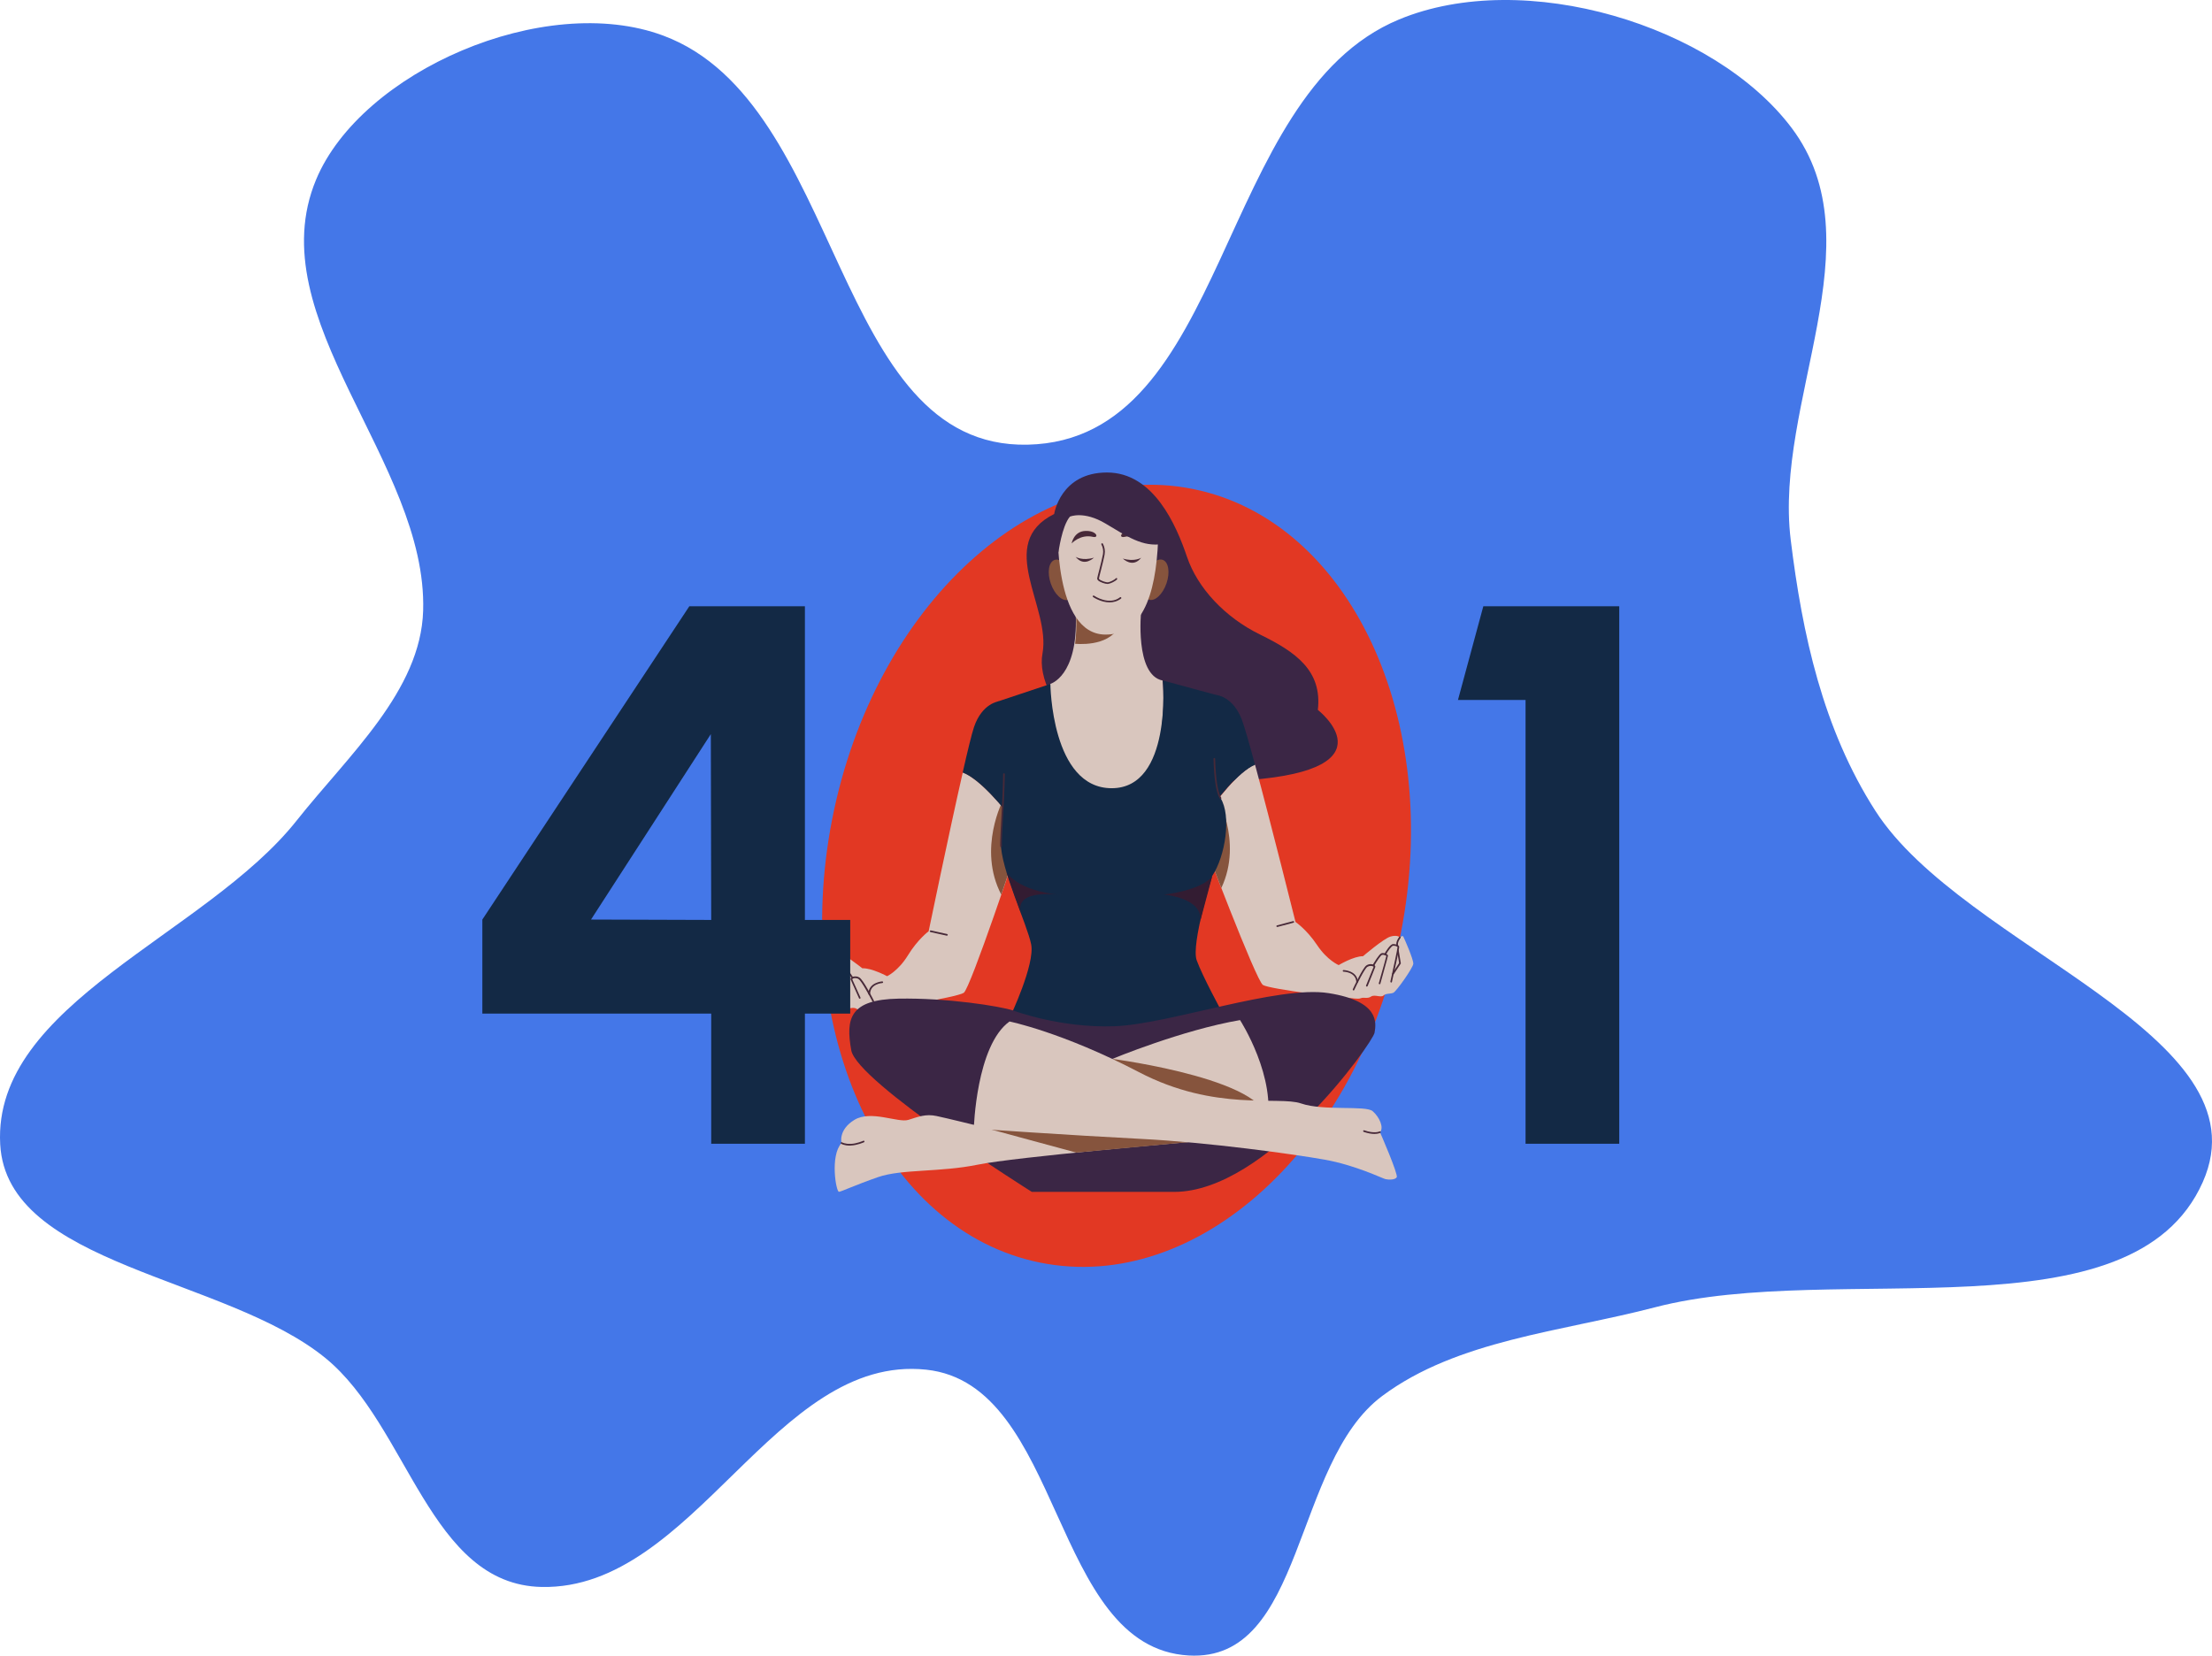 <svg width="553" height="414" viewBox="0 0 553 414" fill="none" xmlns="http://www.w3.org/2000/svg">
<path fill-rule="evenodd" clip-rule="evenodd" d="M256.922 111.193C307.448 110.083 303.872 23.898 349.768 4.864C381.113 -8.135 428.563 6.28 447.909 31.988C469.487 60.663 443.461 100.559 447.678 134.974C450.561 158.494 455.685 182.24 468.834 202.736C490.968 237.239 567.117 258.569 550.702 295.566C533.094 335.25 459.374 314.993 413.743 326.896C390.321 333.006 364.291 335.077 345.528 349.088C323.064 365.863 326.295 415.645 297.157 413.958C262.581 411.956 265.953 346.135 231.543 342.489C193.644 338.473 173.603 397.556 135.45 396.824C107.387 396.286 102.154 356.588 81.384 339.607C56.319 319.115 1.68 316.551 0.049 286.122C-1.839 250.906 51.422 233.877 74.178 205.166C87.123 188.834 105.179 172.765 105.786 152.716C106.91 115.592 64.515 79.673 79.028 44.904C90.321 17.851 136.132 -2.155 165.817 8.906C211.079 25.772 207.943 112.269 256.922 111.193Z" fill="#4477E8"/>
<path d="M350.218 233.27C360.748 179.848 337.462 130.152 298.208 122.27C258.954 114.389 218.596 151.307 208.066 204.729C197.536 258.152 220.822 307.848 260.076 315.729C299.33 323.611 339.688 286.693 350.218 233.27Z" fill="#E23823"/>
<path d="M263.544 128.528C263.544 128.528 265.069 118.149 276.753 118.149C288.436 118.149 294.103 131.426 296.74 139.216C299.378 147.006 306.178 154.344 315.038 158.681C323.898 163.018 330.595 167.683 329.462 177.508C329.462 177.508 348.419 192.307 312.297 195.04C276.176 197.774 258.434 175.103 260.618 163.429C262.803 151.754 248.708 135.928 263.544 128.528Z" fill="#3B2645"/>
<path d="M285.285 152.815C285.285 152.815 283.637 168.765 290.642 170.163C290.642 170.163 293.548 198.794 277.208 198.794C260.867 198.794 262.536 171.026 262.536 171.026C262.536 171.026 269.501 169.197 268.945 153.802C268.388 138.407 285.512 142.107 285.285 152.815Z" fill="#D9C6BE"/>
<path d="M280.544 154.858C281.925 149.616 274.816 148.548 270.035 148.404C269.355 149.945 268.964 151.939 269.046 154.426C269.149 156.605 269.046 158.804 268.778 160.983C271.498 161.188 278.875 161.168 280.544 154.858Z" fill="#86543D"/>
<path d="M267.078 149.967C268.552 149.461 268.98 146.823 268.033 144.075C267.086 141.327 265.123 139.509 263.648 140.014C262.174 140.52 261.746 143.158 262.693 145.906C263.641 148.654 265.604 150.472 267.078 149.967Z" fill="#86543D"/>
<path d="M291.62 145.881C292.567 143.133 292.139 140.496 290.665 139.99C289.191 139.484 287.227 141.302 286.28 144.051C285.333 146.799 285.761 149.436 287.235 149.942C288.71 150.448 290.673 148.63 291.62 145.881Z" fill="#86543D"/>
<path d="M264.43 131.098C264.43 131.098 263.297 158.619 276.361 158.681C286.519 158.722 289.425 146.369 289.59 132.454C289.754 118.539 264.595 120.41 264.43 131.098Z" fill="#D9C6BE"/>
<path d="M277.392 150.624C275.208 150.624 273.291 149.308 273.271 149.288C273.168 149.226 273.147 149.103 273.23 149C273.291 148.897 273.415 148.877 273.518 148.959C273.559 148.979 277.268 151.508 280.009 149.349C280.091 149.288 280.236 149.288 280.297 149.391C280.359 149.493 280.359 149.617 280.256 149.678C279.329 150.377 278.34 150.624 277.392 150.624Z" fill="#472938"/>
<path d="M268.902 139.237C268.902 139.237 270.613 140.326 273.497 139.442C273.497 139.422 271.045 141.929 268.902 139.237Z" fill="#472938"/>
<path d="M285.304 139.463C285.304 139.463 283.594 140.552 280.709 139.668C280.709 139.668 283.161 142.176 285.304 139.463Z" fill="#472938"/>
<path d="M267.913 135.887C267.913 135.887 270.077 133.502 273.229 134.242C274.837 134.612 274.218 132.639 271.313 132.762C268.408 132.886 267.913 135.887 267.913 135.887Z" fill="#472938"/>
<path d="M286.458 135.887C286.458 135.887 284.295 133.502 281.142 134.242C279.535 134.612 280.153 132.639 283.058 132.762C285.964 132.886 286.458 135.887 286.458 135.887Z" fill="#472938"/>
<path d="M276.897 146.02C276.279 146.02 274.96 145.568 274.507 145.115C274.342 144.951 274.28 144.786 274.301 144.622C274.342 144.375 274.527 143.594 274.795 142.608C275.146 141.19 275.599 139.443 275.743 138.579C275.887 137.757 275.743 136.894 275.352 136.154C275.29 136.051 275.331 135.928 275.434 135.866C275.537 135.804 275.661 135.846 275.722 135.948C276.155 136.771 276.32 137.716 276.155 138.641C276.011 139.525 275.558 141.292 275.207 142.711C274.96 143.656 274.754 144.478 274.733 144.684C274.733 144.704 274.754 144.745 274.816 144.828C275.249 145.259 276.609 145.67 277 145.609C277.515 145.526 278.587 145.033 278.958 144.602C279.04 144.519 279.164 144.519 279.246 144.581C279.328 144.663 279.328 144.787 279.267 144.869C278.813 145.362 277.659 145.917 277.062 145.999C276.979 146.02 276.938 146.02 276.897 146.02Z" fill="#472938"/>
<path d="M264.616 138.148C264.616 138.148 265.441 131.591 267.481 129.186C267.481 129.186 270.901 127.665 276.341 130.892C281.781 134.119 285.593 136.832 290.641 136.031C290.641 136.031 291.115 120.389 278.072 121.232C265.029 122.075 262.35 128.878 264.616 138.148Z" fill="#3B2645"/>
<path d="M350.809 234.173C350.603 233.844 349.985 234.399 349.985 234.399C349.985 234.399 349.346 233.68 347.615 234.194C345.884 234.708 340.753 239.106 340.753 239.106C338.445 239.065 334.674 241.326 334.674 241.326C334.674 241.326 331.831 240.154 329.255 236.29C326.679 232.426 323.877 230.535 323.877 230.535C323.877 230.535 317.84 206.323 313.76 191.216C309.618 192.963 304.24 199.848 300.407 205.398C300.49 208.008 300.572 209.673 300.572 209.673C300.572 209.673 314.007 245.231 315.738 246.3C317.469 247.369 337.23 249.753 337.436 249.609C337.642 249.465 339.455 249.938 340.197 249.609C340.939 249.28 341.845 249.815 342.752 249.198C343.659 248.582 345.225 249.527 345.863 248.931C346.502 248.335 347.615 248.582 348.357 248.232C349.098 247.883 353.24 242.045 353.323 240.997C353.405 239.949 351.015 234.502 350.809 234.173Z" fill="#D9C6BE"/>
<path d="M303.869 198.307C303.869 198.307 310.896 210.269 305.332 222.047L300.552 209.632L303.869 198.307Z" fill="#86543D"/>
<path d="M313.739 191.175C312.276 185.748 311.06 181.494 310.463 179.952C308.196 174.033 304.013 173.766 304.013 173.766C299.892 173.827 300.098 195.861 300.387 205.357C304.219 199.807 309.597 192.942 313.739 191.175Z" fill="#132945"/>
<path d="M319.303 231.789C319.22 231.789 319.138 231.727 319.097 231.645C319.076 231.542 319.138 231.419 319.241 231.398L323.28 230.33C323.383 230.309 323.506 230.371 323.527 230.474C323.548 230.576 323.486 230.7 323.383 230.72L319.344 231.789C319.344 231.789 319.323 231.789 319.303 231.789Z" fill="#472938"/>
<path d="M339.291 245.786C339.188 245.786 339.084 245.704 339.084 245.581C338.981 243.073 336.014 242.97 335.891 242.97C335.767 242.97 335.685 242.868 335.685 242.765C335.685 242.642 335.788 242.559 335.891 242.559C335.932 242.559 339.352 242.683 339.476 245.56C339.517 245.683 339.414 245.786 339.291 245.786C339.311 245.786 339.311 245.786 339.291 245.786Z" fill="#472938"/>
<path d="M338.384 247.657C338.363 247.657 338.322 247.657 338.301 247.636C338.198 247.595 338.157 247.472 338.198 247.369C338.446 246.834 340.671 242.025 341.598 241.408C342.361 240.894 343.288 241.059 343.659 241.388C343.906 241.593 343.824 241.799 343.803 241.86C343.7 242.086 342.505 245.046 341.907 246.567C341.866 246.67 341.743 246.732 341.64 246.69C341.537 246.649 341.475 246.526 341.516 246.423C341.578 246.238 343.185 242.251 343.412 241.737C343.37 241.696 343.267 241.614 343.061 241.573C342.897 241.531 342.361 241.429 341.825 241.778C341.124 242.251 339.229 246.115 338.549 247.574C338.528 247.615 338.466 247.657 338.384 247.657Z" fill="#472938"/>
<path d="M344.895 246.115C344.772 246.115 344.689 246.033 344.689 245.909C344.689 245.868 344.689 245.868 345.266 243.834C345.74 242.169 346.503 239.456 346.585 239.024C346.461 238.901 345.884 238.654 345.493 238.777C345.184 238.88 344.236 240.278 343.535 241.511C343.474 241.614 343.35 241.634 343.247 241.593C343.144 241.531 343.123 241.408 343.164 241.305C343.535 240.668 344.772 238.572 345.349 238.366C345.843 238.202 346.482 238.428 346.77 238.633C346.915 238.736 346.997 238.859 346.997 238.962C346.997 239.086 346.709 240.134 345.658 243.916C345.39 244.882 345.122 245.807 345.101 245.909C345.101 246.033 344.998 246.115 344.895 246.115Z" fill="#472938"/>
<path d="M347.801 245.683C347.78 245.683 347.78 245.683 347.76 245.683C347.657 245.663 347.574 245.54 347.595 245.437C348.316 242.23 349.367 237.339 349.387 236.804C349.305 236.681 348.934 236.475 348.295 236.475C347.945 236.475 347.059 237.647 346.461 238.736C346.4 238.839 346.276 238.88 346.173 238.818C346.07 238.757 346.029 238.633 346.091 238.531C346.42 237.955 347.533 236.064 348.295 236.064C349.017 236.064 349.614 236.311 349.779 236.66C349.82 236.742 349.923 236.969 347.986 245.519C347.986 245.622 347.904 245.683 347.801 245.683Z" fill="#472938"/>
<path d="M349.346 236.681C349.263 236.681 349.181 236.619 349.14 236.537C348.81 235.489 349.778 234.317 349.82 234.276C349.902 234.194 350.026 234.173 350.108 234.255C350.19 234.338 350.211 234.461 350.129 234.543C350.129 234.564 349.263 235.591 349.531 236.434C349.572 236.537 349.511 236.66 349.387 236.701C349.387 236.681 349.366 236.681 349.346 236.681Z" fill="#472938"/>
<path d="M348.254 243.69C348.213 243.69 348.172 243.669 348.151 243.649C348.048 243.587 348.028 243.464 348.089 243.361L349.779 240.812L349.285 237.729C349.264 237.626 349.346 237.503 349.449 237.503C349.552 237.482 349.676 237.565 349.676 237.667L350.212 240.915L348.44 243.607C348.378 243.649 348.316 243.69 348.254 243.69Z" fill="#472938"/>
<path d="M205.354 237.606C205.539 237.277 206.178 237.791 206.178 237.791C206.178 237.791 206.796 237.051 208.547 237.503C210.299 237.955 215.595 242.128 215.595 242.128C217.882 242.004 221.776 244.101 221.776 244.101C221.776 244.101 224.579 242.806 227.01 238.839C229.442 234.872 232.162 232.858 232.162 232.858C232.162 232.858 237.21 208.44 240.692 193.148C244.896 194.731 250.542 201.39 254.601 206.775C254.622 209.385 254.622 211.05 254.622 211.05C254.622 211.05 242.629 247.102 240.94 248.253C239.25 249.404 219.592 252.548 219.407 252.425C219.221 252.302 217.408 252.836 216.645 252.528C215.883 252.22 215.018 252.816 214.07 252.22C213.122 251.624 211.618 252.631 210.938 252.076C210.258 251.521 209.186 251.788 208.403 251.48C207.62 251.171 203.272 245.499 203.149 244.45C203.025 243.402 205.168 237.935 205.354 237.606Z" fill="#D9C6BE"/>
<path d="M250.831 199.91C250.831 199.91 244.299 212.16 250.315 223.691L254.581 211.091L250.831 199.91Z" fill="#86543D"/>
<path d="M240.672 193.169C241.908 187.701 242.959 183.406 243.495 181.823C245.514 175.821 249.697 175.369 249.697 175.369C253.818 175.266 254.478 197.3 254.581 206.796C250.521 201.431 244.875 194.772 240.672 193.169Z" fill="#132945"/>
<path d="M236.736 233.968C236.716 233.968 236.716 233.968 236.695 233.968L232.615 233.064C232.512 233.043 232.43 232.92 232.45 232.817C232.471 232.714 232.595 232.632 232.698 232.653L236.778 233.557C236.881 233.578 236.963 233.701 236.942 233.804C236.922 233.906 236.819 233.968 236.736 233.968Z" fill="#472938"/>
<path d="M217.305 248.746C217.181 248.746 217.099 248.643 217.099 248.54C217.119 245.642 220.519 245.396 220.56 245.396C220.663 245.396 220.766 245.478 220.787 245.581C220.787 245.704 220.705 245.786 220.602 245.807C220.478 245.807 217.531 246.033 217.531 248.54C217.511 248.664 217.428 248.746 217.305 248.746Z" fill="#472938"/>
<path d="M218.315 250.575C218.232 250.575 218.17 250.534 218.129 250.472C217.408 249.054 215.347 245.252 214.626 244.8C214.07 244.471 213.534 244.594 213.369 244.635C213.184 244.697 213.081 244.779 213.04 244.82C213.287 245.334 215.038 249.26 215.121 249.445C215.162 249.548 215.121 249.671 215.018 249.712C214.915 249.753 214.791 249.712 214.75 249.609C214.07 248.109 212.772 245.19 212.669 244.964C212.586 244.82 212.648 244.635 212.792 244.491C213.143 244.162 214.07 243.957 214.853 244.43C215.821 245.005 218.232 249.733 218.5 250.267C218.541 250.37 218.521 250.493 218.418 250.534C218.377 250.575 218.335 250.575 218.315 250.575Z" fill="#472938"/>
<path d="M211.72 249.281C211.617 249.281 211.535 249.219 211.514 249.116C211.494 249.013 211.226 248.191 210.917 247.225C209.68 243.423 209.351 242.354 209.351 242.231C209.351 242.107 209.412 242.004 209.557 241.902C209.845 241.676 210.463 241.429 210.978 241.573C211.576 241.737 212.895 243.793 213.286 244.409C213.348 244.512 213.307 244.635 213.224 244.697C213.121 244.759 212.998 244.718 212.936 244.635C212.174 243.423 211.164 242.066 210.875 241.984C210.463 241.861 209.907 242.148 209.783 242.272C209.886 242.642 210.772 245.437 211.329 247.122C211.947 249.034 211.947 249.034 211.947 249.075C211.947 249.178 211.844 249.281 211.72 249.281C211.741 249.281 211.741 249.281 211.72 249.281Z" fill="#472938"/>
<path d="M208.815 248.993C208.732 248.993 208.65 248.931 208.609 248.849C206.342 240.36 206.445 240.134 206.466 240.052C206.61 239.682 207.187 239.415 207.929 239.394H207.949C208.712 239.394 209.886 241.223 210.237 241.778C210.298 241.881 210.257 242.004 210.175 242.066C210.072 242.128 209.948 242.087 209.886 242.004C209.248 240.956 208.32 239.805 207.97 239.805C207.352 239.826 206.981 240.052 206.899 240.175C206.94 240.709 208.197 245.56 209.042 248.725C209.062 248.828 209 248.952 208.897 248.972C208.835 248.972 208.815 248.993 208.815 248.993Z" fill="#472938"/>
<path d="M206.92 240.072C206.899 240.072 206.879 240.072 206.858 240.072C206.755 240.052 206.673 239.928 206.714 239.826C206.941 238.962 206.055 237.976 206.034 237.955C205.951 237.873 205.972 237.75 206.055 237.668C206.137 237.585 206.261 237.606 206.343 237.688C206.384 237.729 207.394 238.86 207.105 239.928C207.085 240.011 207.002 240.072 206.92 240.072Z" fill="#472938"/>
<path d="M208.279 246.999C208.217 246.999 208.156 246.979 208.114 246.917L206.239 244.307L206.631 241.038C206.651 240.936 206.754 240.854 206.857 240.854C206.96 240.874 207.043 240.977 207.043 241.08L206.672 244.183L208.465 246.67C208.526 246.752 208.506 246.896 208.423 246.958C208.362 246.999 208.32 246.999 208.279 246.999Z" fill="#472938"/>
<path d="M290.744 170.169L304.014 173.766C304.014 173.766 302.406 195.162 305.147 199.581C307.888 204 306.363 214.051 303.045 219.046C303.045 219.046 297.729 236.105 299.171 240.113C300.614 244.121 305.456 252.98 305.456 252.98C305.456 252.98 283.841 263.915 252.561 254.193C252.561 254.193 258.764 241.162 257.795 236.167C256.827 231.172 250.13 217.257 250.212 210.68C250.295 204.103 252.396 186.55 249.326 175.451L262.596 171.032C262.596 171.032 262.823 197.094 277.927 197.094C293.031 197.094 290.744 170.169 290.744 170.169Z" fill="#132945"/>
<path d="M303.065 219.046C303.065 219.046 301.417 222.334 290.949 223.711C290.949 223.711 301.025 224.472 300.016 230.515L303.065 219.046Z" fill="#331C32"/>
<path d="M251.654 218.121C251.654 218.121 254.127 222.745 265.316 223.793C265.316 223.793 253.055 221.944 255.343 228.644L251.654 218.121Z" fill="#331C32"/>
<path d="M250.274 211.831C250.171 211.831 250.068 211.749 250.068 211.646C250.048 211.297 250.027 210.988 250.048 210.68C250.068 209.2 250.192 207.186 250.315 204.843C250.501 201.636 250.728 197.649 250.789 193.559C250.789 193.435 250.872 193.353 250.995 193.353C251.119 193.353 251.202 193.456 251.202 193.559C251.14 197.649 250.913 201.657 250.728 204.863C250.583 207.207 250.48 209.221 250.46 210.701C250.46 210.988 250.46 211.297 250.48 211.626C250.48 211.708 250.398 211.811 250.274 211.831Z" fill="#472938"/>
<path d="M305.147 199.787C305.085 199.787 305.003 199.746 304.962 199.684C304.055 198.225 303.519 194.874 303.375 189.736C303.375 189.612 303.457 189.53 303.581 189.53C303.684 189.53 303.787 189.612 303.787 189.736C303.931 194.813 304.447 198.101 305.312 199.478C305.374 199.581 305.333 199.704 305.25 199.766C305.23 199.766 305.188 199.787 305.147 199.787Z" fill="#472938"/>
<path d="M253.282 252.672C253.282 252.672 264.925 257.091 278.545 256.618C292.165 256.145 319.427 246.321 332.161 248.335C344.895 250.349 344.071 255.755 343.638 258.242C343.206 260.729 316.769 298.034 293.546 298.034H257.96C257.96 298.034 214.235 270.553 212.813 262.62C211.391 254.686 212.421 249.938 224.62 249.712C236.818 249.486 250.006 251.603 253.282 252.672Z" fill="#3B2645"/>
<path d="M278.092 264.778C278.092 264.778 295.483 257.563 310.01 255.076C310.01 255.076 319.365 269.546 316.624 281.776C316.604 281.776 283.346 274.5 278.092 264.778Z" fill="#D9C6BE"/>
<path d="M278.092 264.778C278.092 264.778 320.169 270.266 316.604 281.776C313.039 293.286 278.092 264.778 278.092 264.778Z" fill="#86543D"/>
<path d="M297.008 285.599C297.008 285.599 253.88 289.299 244.422 291.231C234.964 293.163 225.383 292.299 219.531 294.334C213.679 296.369 210.443 297.931 209.743 298.013C209.042 298.096 207.435 289.031 210.382 285.825C210.382 285.825 209.475 282.557 213.596 280.029C217.717 277.501 224.558 280.83 227.093 280.029C229.627 279.227 231.441 278.487 234.14 279.063C236.839 279.638 243.433 281.262 243.433 281.262C243.433 281.262 277.391 259.742 297.008 285.599Z" fill="#D9C6BE"/>
<path d="M243.454 281.262L269.067 288.209L297.008 285.599C297.008 285.599 284.274 272.527 266.697 273.739C249.121 274.952 243.454 281.262 243.454 281.262Z" fill="#86543D"/>
<path d="M252.376 255.426C252.376 255.426 265.605 258.098 284.727 268.087C303.849 278.076 319.675 273.986 325.259 275.918C330.843 277.85 341.434 276.35 343.165 277.85C344.896 279.351 346.029 281.982 344.999 283.112C344.999 283.112 349.615 293.677 349.182 294.375C348.749 295.074 347.142 295.013 346.38 294.848C345.617 294.684 338.9 291.354 331.173 289.977C323.445 288.6 302.139 285.64 285.16 284.777C268.181 283.914 243.454 282.208 243.454 282.208C243.454 282.208 244.031 261.428 252.376 255.426Z" fill="#D9C6BE"/>
<path d="M343.597 283.544C342.938 283.544 342.052 283.42 340.919 283.03C340.816 282.989 340.754 282.865 340.795 282.762C340.836 282.66 340.96 282.598 341.063 282.639C343.618 283.544 344.854 282.927 344.875 282.927C344.978 282.865 345.102 282.906 345.143 283.009C345.205 283.112 345.163 283.235 345.06 283.276C345.04 283.276 344.566 283.544 343.597 283.544Z" fill="#472938"/>
<path d="M212.462 286.462C211.02 286.462 210.319 286.01 210.278 285.989C210.175 285.928 210.155 285.804 210.216 285.702C210.278 285.599 210.402 285.578 210.505 285.64C210.505 285.64 211.247 286.092 212.689 286.03C214.193 285.989 215.821 285.249 215.842 285.249C215.945 285.208 216.068 285.249 216.11 285.352C216.151 285.455 216.11 285.578 216.007 285.619C215.945 285.66 214.276 286.38 212.71 286.441C212.627 286.462 212.545 286.462 212.462 286.462Z" fill="#472938"/>
<path d="M177.802 286V253.456H120.586V229.936L172.33 151.6H201.226V230.032H212.554V253.456H201.226V286H177.802ZM147.754 229.936L177.802 230.032L177.706 183.568L147.754 229.936Z" fill="#132945"/>
<path d="M381.389 286V175.024H364.493L370.829 151.6H404.812V286H381.389Z" fill="#132945"/>
</svg>
